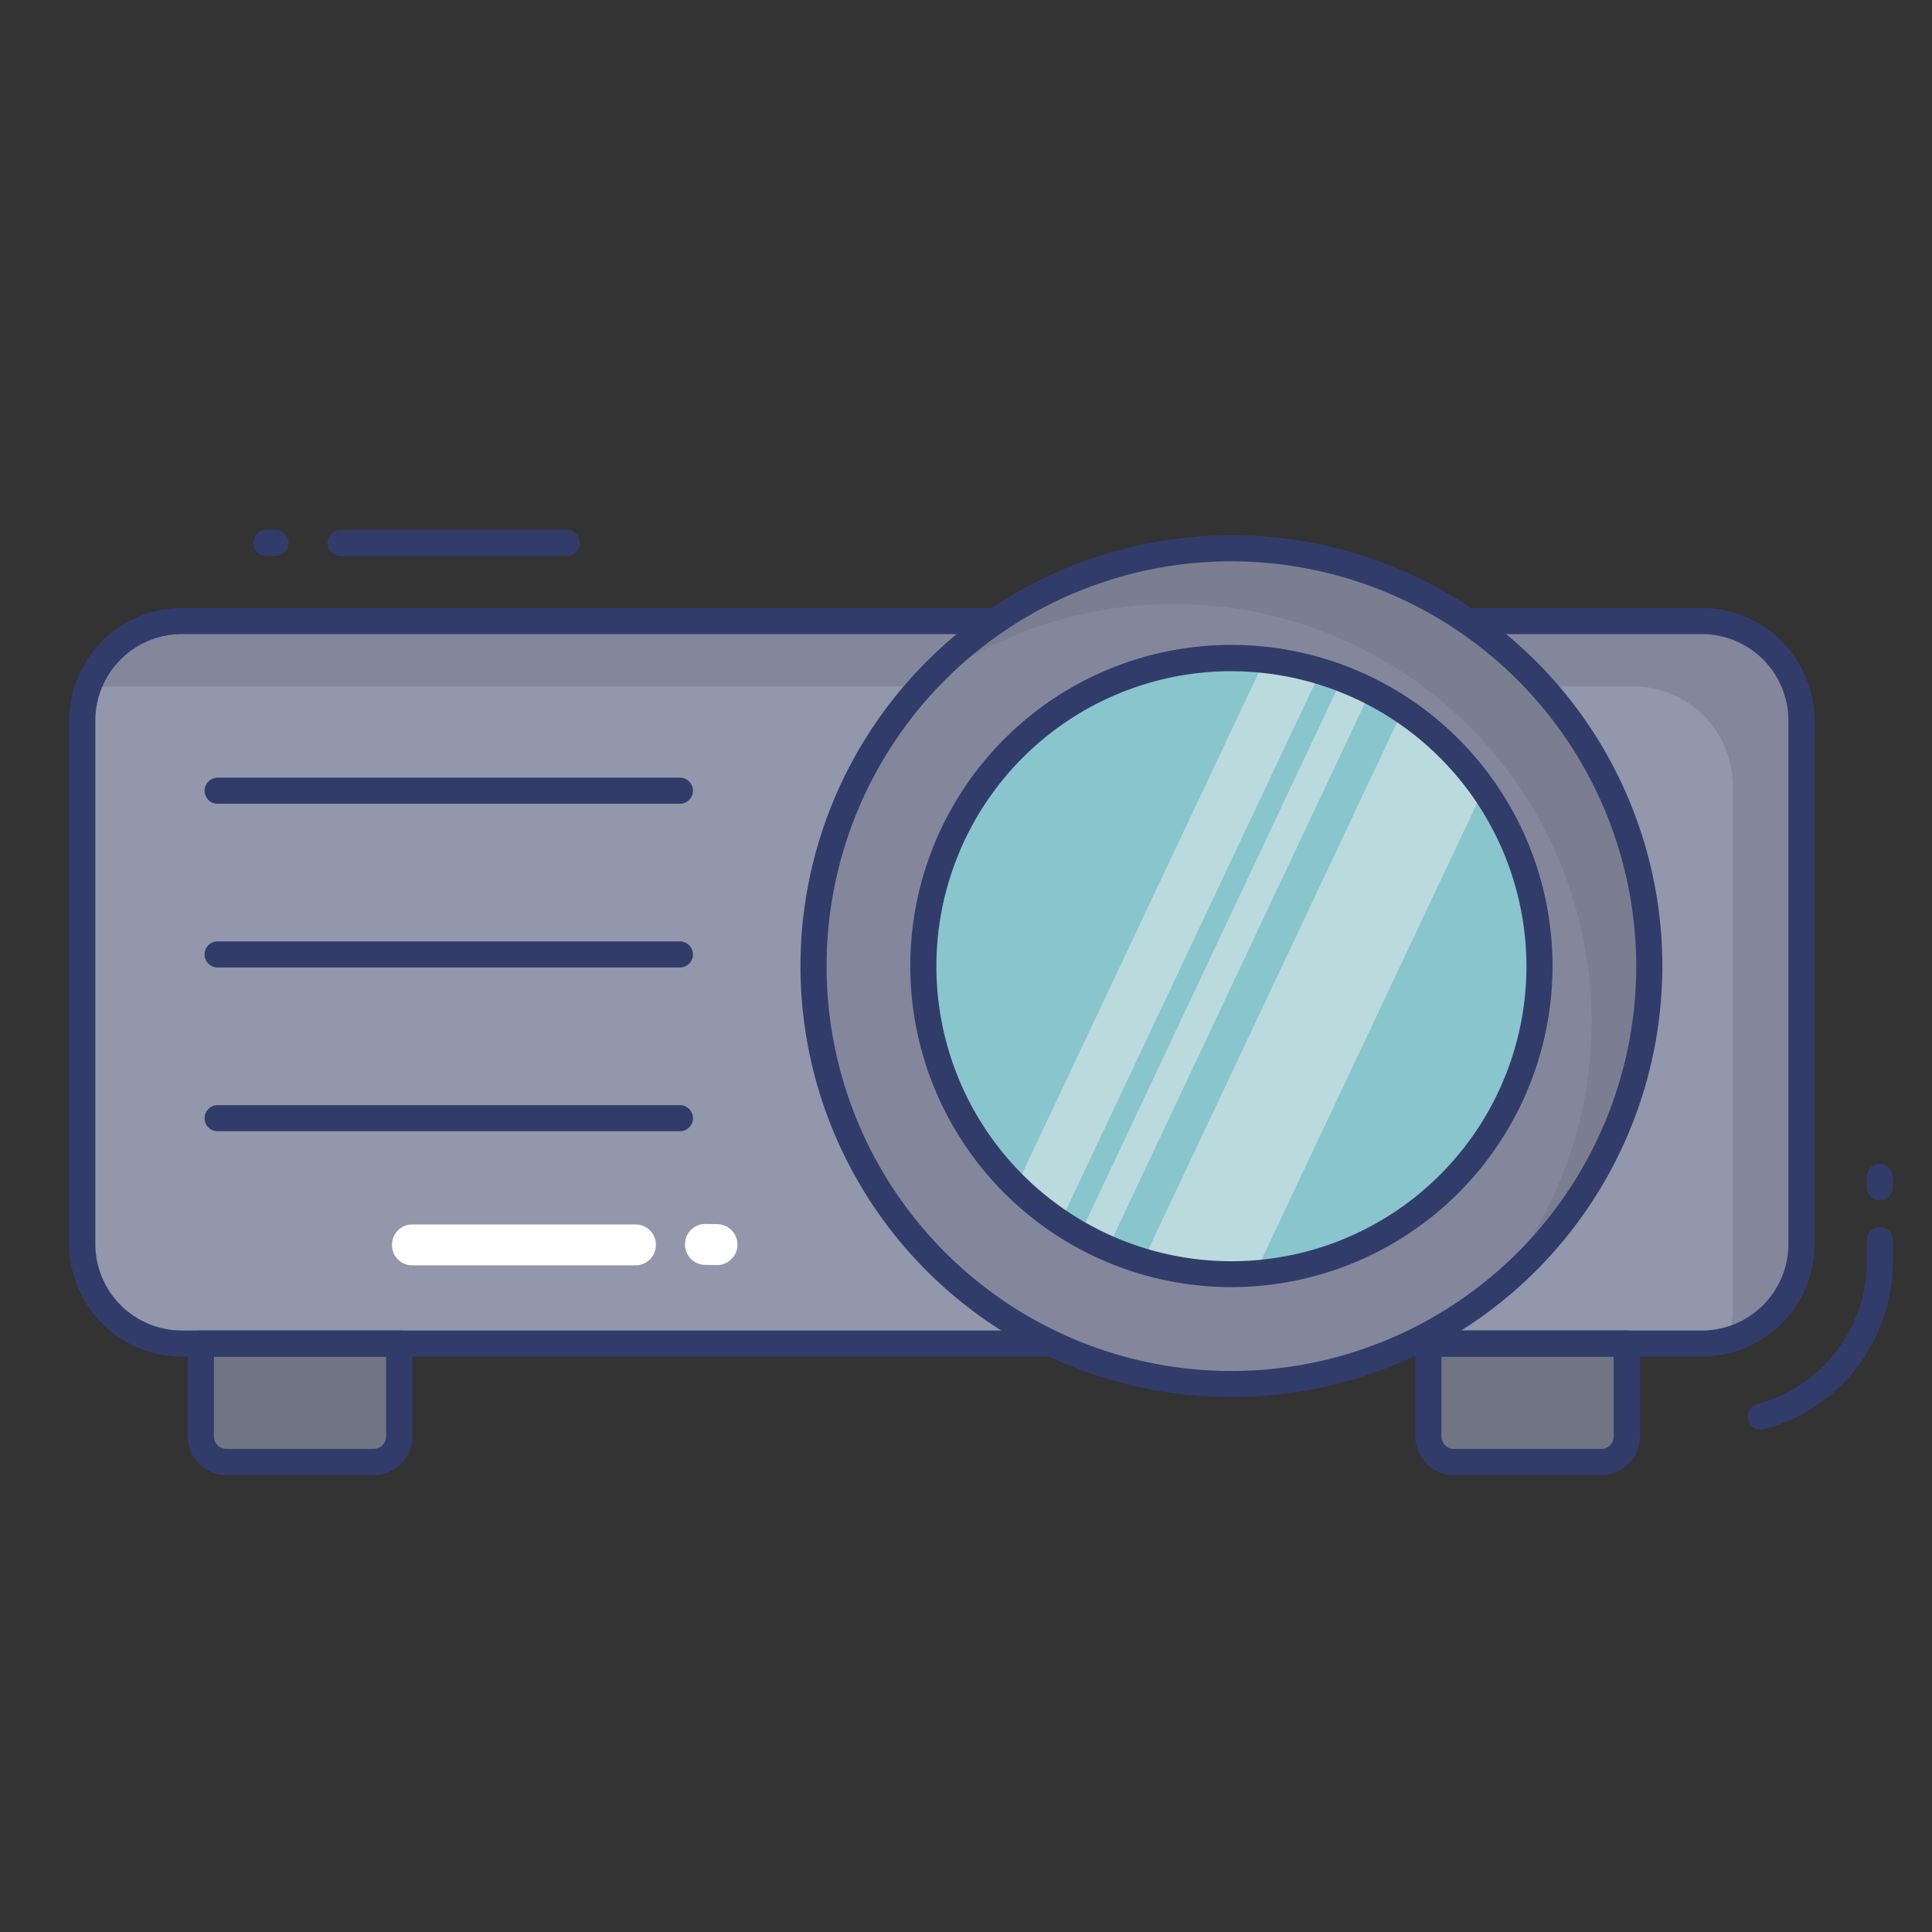 <svg id="color_line" height="512" viewBox="0 0 74 74" width="512" xmlns="http://www.w3.org/2000/svg" data-name="color line"><rect x="0" y="0" width="74" height="74" fill="#333333" stroke="none"/><path d="m40.5 23.793h-33.536a3.812 3.812 0 0 0 -3.812 3.812v20.044a3.812 3.812 0 0 0 3.812 3.812h58.224a3.812 3.812 0 0 0 3.812-3.812v-20.044a3.812 3.812 0 0 0 -3.812-3.812h-12.605" fill="#9297ab"/><path d="m69 27.61v20.04a3.8 3.8 0 0 1 -2.82 3.67 3.774 3.774 0 0 0 .19-1.17v-20.04a3.811 3.811 0 0 0 -3.81-3.82h-58.22a3.658 3.658 0 0 0 -1 .14 3.8 3.8 0 0 1 3.62-2.64h58.23a3.818 3.818 0 0 1 3.81 3.82z" fill="#84879c"/><path d="m26.042 30.786h-17.707a.5.5 0 1 1 0-1h17.707a.5.5 0 0 1 0 1z" fill="#323c6b"/><path d="m26.042 37.057h-17.707a.5.5 0 0 1 0-1h17.707a.5.5 0 1 1 0 1z" fill="#323c6b"/><path d="m26.042 43.329h-17.707a.5.5 0 0 1 0-1h17.707a.5.5 0 1 1 0 1z" fill="#323c6b"/><path d="m7.692 51.461h7.6a0 0 0 0 1 0 0v3.555a.98.98 0 0 1 -.98.98h-5.639a.98.98 0 0 1 -.98-.98v-3.555a0 0 0 0 1 -.001 0z" fill="#707583"/><path d="m14.309 56.5h-5.636a1.482 1.482 0 0 1 -1.48-1.48v-3.559a.5.5 0 0 1 .5-.5h7.6a.5.5 0 0 1 .5.5v3.555a1.482 1.482 0 0 1 -1.484 1.484zm-6.117-4.539v3.055a.481.481 0 0 0 .48.48h5.636a.481.481 0 0 0 .48-.48v-3.055z" fill="#323c6b"/><path d="m54.711 51.461h7.6a0 0 0 0 1 0 0v3.555a.98.98 0 0 1 -.98.98h-5.639a.98.98 0 0 1 -.98-.98v-3.555a0 0 0 0 1 -.001 0z" fill="#707583"/><g fill="#323c6b"><path d="m61.327 56.5h-5.636a1.482 1.482 0 0 1 -1.48-1.48v-3.559a.5.5 0 0 1 .5-.5h7.6a.5.5 0 0 1 .5.5v3.555a1.482 1.482 0 0 1 -1.484 1.484zm-6.116-4.536v3.055a.481.481 0 0 0 .48.48h5.636a.481.481 0 0 0 .48-.48v-3.058z"/><path d="m10.546 21.293h-.346a.5.5 0 0 1 0-1h.35a.5.5 0 1 1 0 1z"/><path d="m21.708 21.293h-8.666a.5.5 0 0 1 0-1h8.666a.5.5 0 0 1 0 1z"/><path d="m67.439 54.757a.5.5 0 0 1 -.128-.983 5.626 5.626 0 0 0 4.189-5.434v-.84a.5.5 0 0 1 1 0v.84a6.626 6.626 0 0 1 -4.933 6.4.506.506 0 0 1 -.128.017z"/><path d="m72 45.969a.5.5 0 0 1 -.5-.5v-.391a.5.5 0 0 1 1 0v.391a.5.5 0 0 1 -.5.5z"/><path d="m65.188 51.961h-58.224a4.317 4.317 0 0 1 -4.312-4.312v-20.049a4.317 4.317 0 0 1 4.312-4.312h33.536a.5.5 0 0 1 0 1h-33.536a3.315 3.315 0 0 0 -3.312 3.312v20.049a3.315 3.315 0 0 0 3.312 3.312h58.224a3.315 3.315 0 0 0 3.312-3.312v-20.049a3.315 3.315 0 0 0 -3.312-3.312h-12.605a.5.5 0 0 1 0-1h12.605a4.317 4.317 0 0 1 4.312 4.312v20.049a4.317 4.317 0 0 1 -4.312 4.312z"/></g><circle cx="47.166" cy="37.006" fill="#84879c" r="16.006"/><g opacity=".5"><path d="m63.17 37.01a15.916 15.916 0 0 1 -6.05 12.52 16 16 0 0 0 -22.07-22.96 15.991 15.991 0 0 1 28.12 10.44z" fill="#707583"/></g><path d="m59.04 37.01a11.861 11.861 0 0 1 -11 11.83 8.433 8.433 0 0 1 -.87.04 12.1 12.1 0 0 1 -3.43-.5 11.908 11.908 0 0 1 -1.34-.5c-.37-.16-.72-.34-1.07-.53-.26-.15-.51-.3-.75-.47a11.127 11.127 0 0 1 -1.69-1.37 11.866 11.866 0 0 1 8.28-20.37 11.207 11.207 0 0 1 1.3.07 11.608 11.608 0 0 1 2.14.44c.28.08.55.18.82.28a10.672 10.672 0 0 1 1.09.49 10.838 10.838 0 0 1 1.24.72 11.884 11.884 0 0 1 5.28 9.87z" fill="#89c5cd"/><path d="m47.166 53.512a16.506 16.506 0 1 1 16.506-16.506 16.524 16.524 0 0 1 -16.506 16.506zm0-32.012a15.506 15.506 0 1 0 15.506 15.506 15.524 15.524 0 0 0 -15.506-15.506z" fill="#323c6b"/><g fill="#eeefee" opacity=".5"><path d="m50.61 25.65-10.03 21.23a11.127 11.127 0 0 1 -1.69-1.37l9.58-20.3a11.608 11.608 0 0 1 2.14.44z"/><path d="m52.52 26.42-10.12 21.46c-.37-.16-.72-.34-1.07-.53l10.1-21.42a10.672 10.672 0 0 1 1.09.49z"/><path d="m56.86 30.16-8.82 18.68a8.433 8.433 0 0 1 -.87.04 12.1 12.1 0 0 1 -3.43-.5l10.02-21.24a11.871 11.871 0 0 1 3.1 3.02z"/></g><path d="m47.166 49.3a12.3 12.3 0 1 1 12.3-12.3 12.31 12.31 0 0 1 -12.3 12.3zm0-23.592a11.3 11.3 0 1 0 11.3 11.3 11.309 11.309 0 0 0 -11.3-11.298z" fill="#323c6b"/><path d="m26.24 47.658a.772.772 0 0 1 .79-.778l.432.007a.784.784 0 1 1 0 1.568l-.445-.007a.772.772 0 0 1 -.777-.79z" fill="#fff"/><path d="m15.017 47.647a.772.772 0 0 1 .819-.747h8.537a.774.774 0 0 1 .748.793v.025a.78.78 0 0 1 -.819.747h-8.538a.772.772 0 0 1 -.747-.818z" fill="#fff"/></svg>